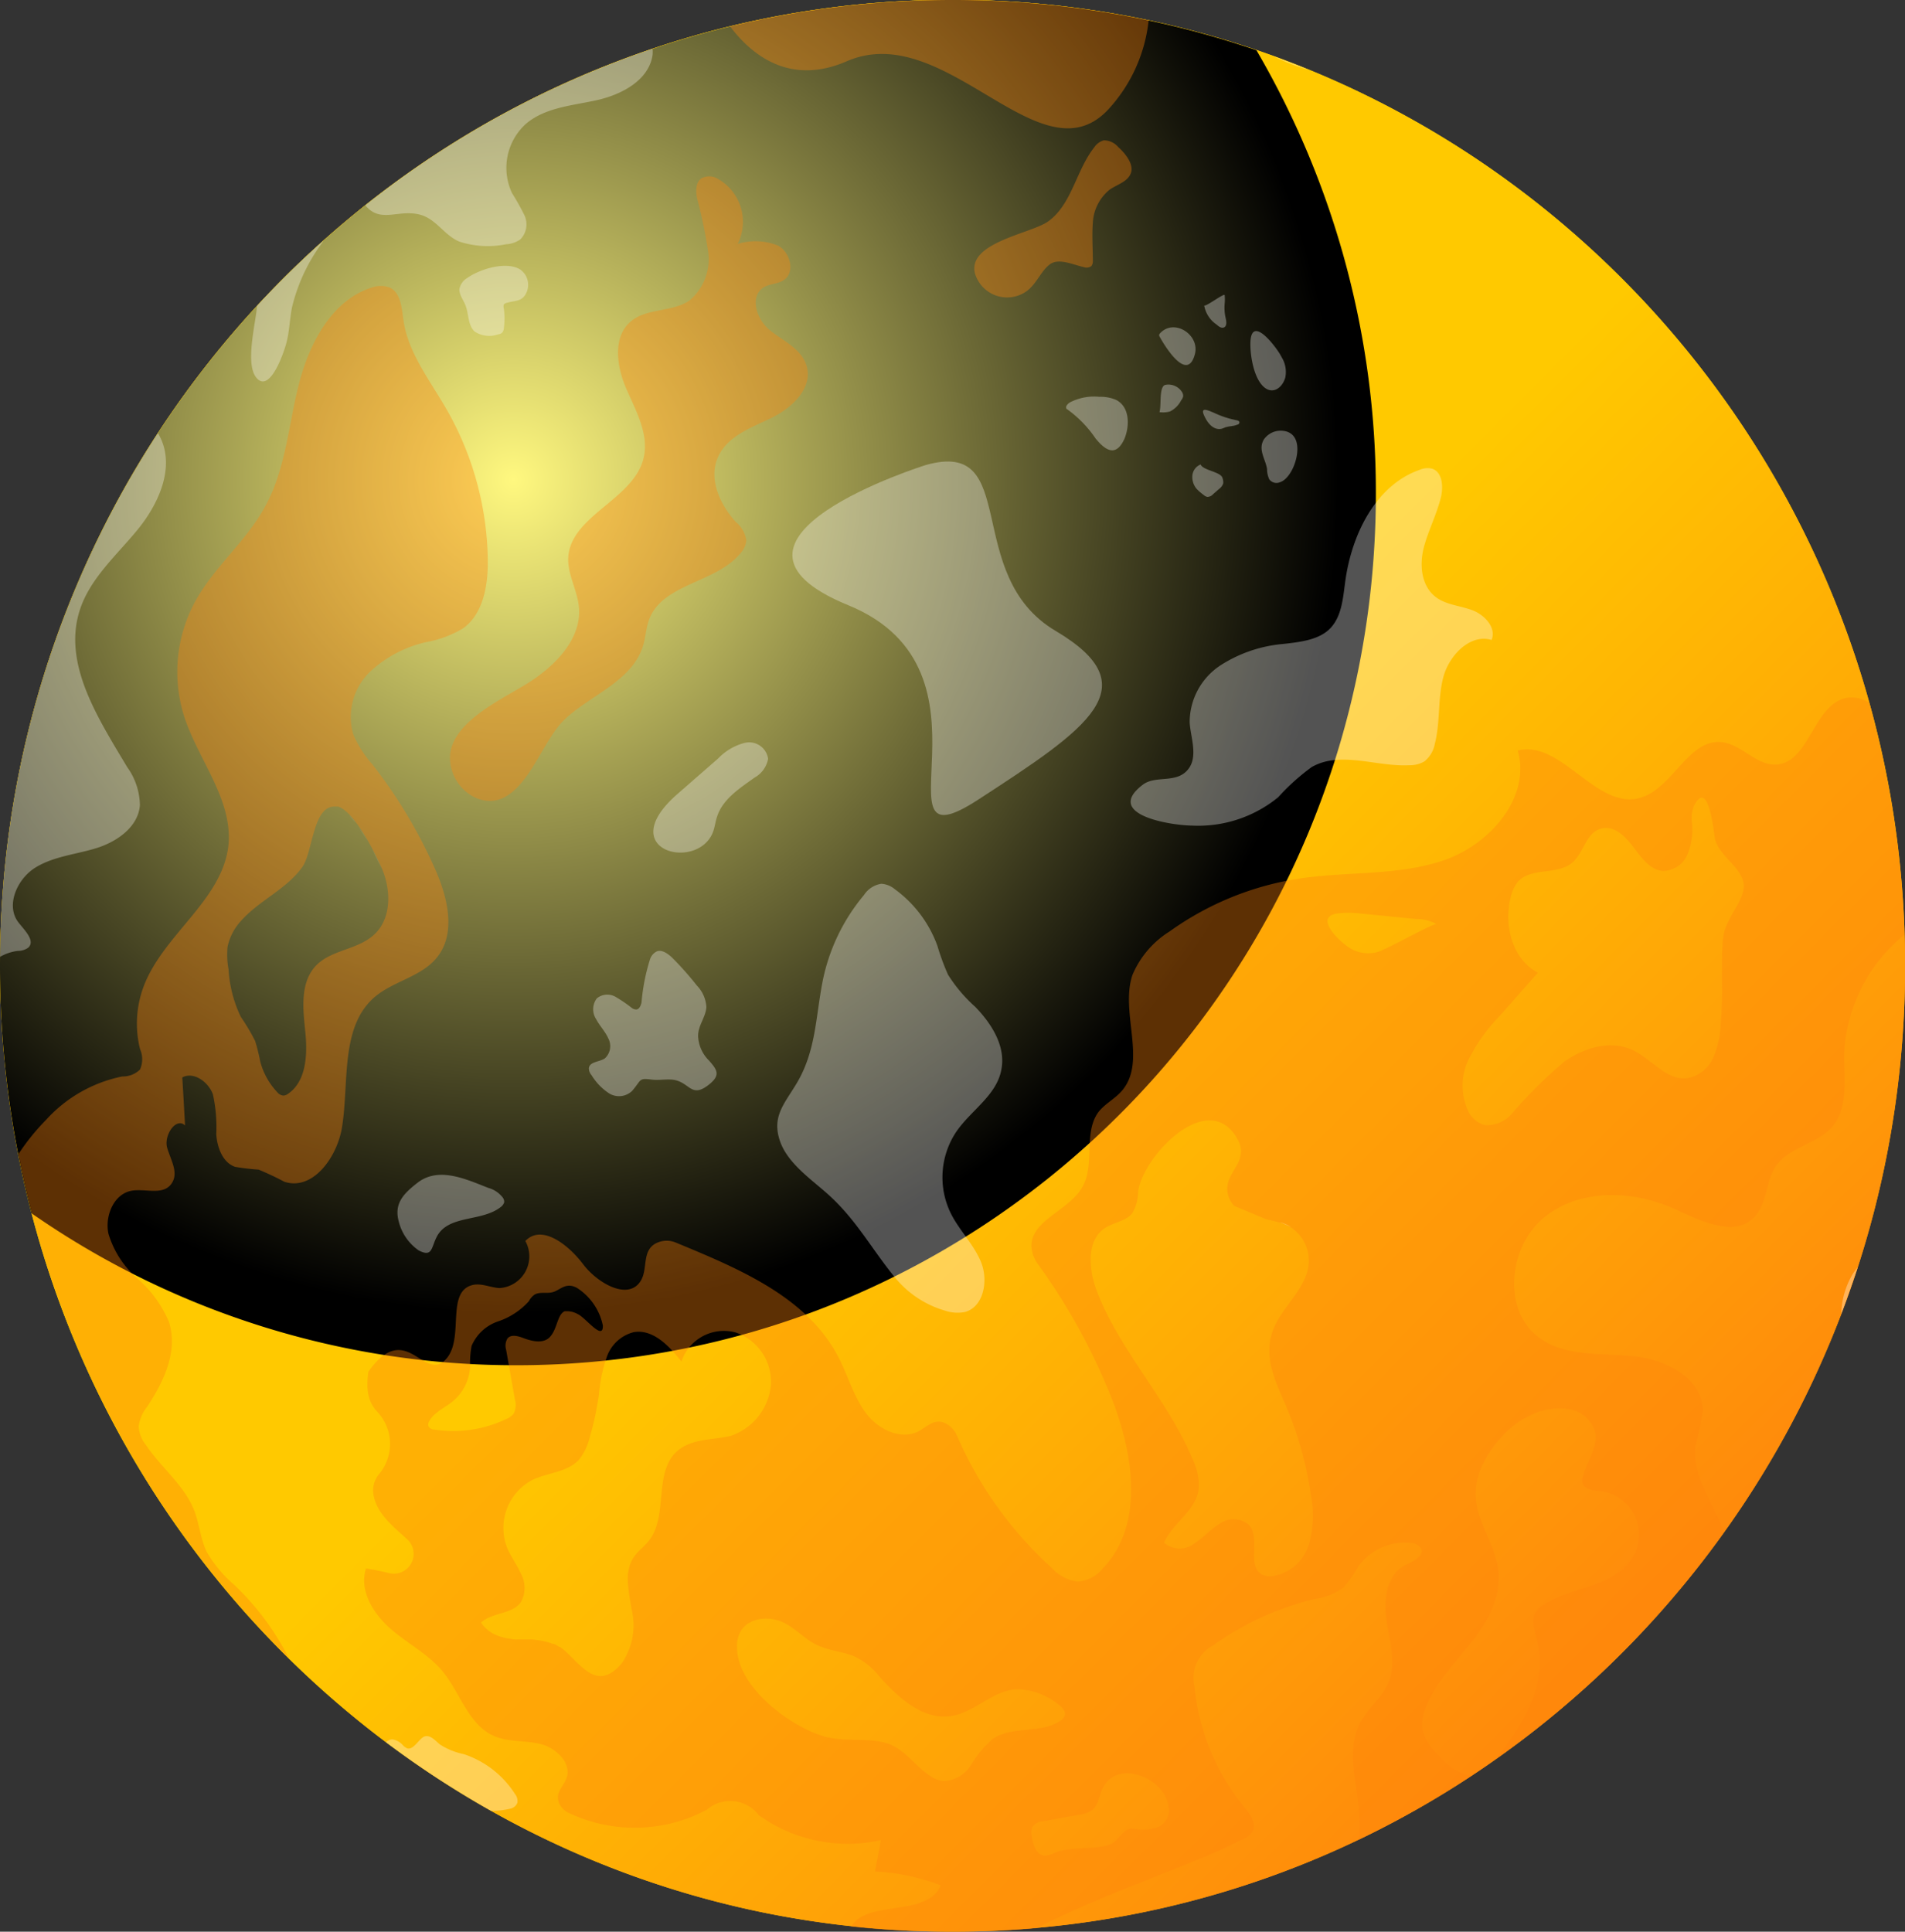 <svg xmlns="http://www.w3.org/2000/svg" xmlns:xlink="http://www.w3.org/1999/xlink" viewBox="0 0 170.36 172.72"><rect x="0" y="0" width="170.36" height="172.72" fill="#333333" stroke="none"/><defs><style>.cls-1{isolation:isolate;}.cls-2{fill:url(#linear-gradient);}.cls-3{mix-blend-mode:screen;fill:url(#radial-gradient);}.cls-4{opacity:0.44;}.cls-10,.cls-5{opacity:0.83;mix-blend-mode:multiply;}.cls-10,.cls-6{fill:#ff830c;}.cls-7,.cls-9{opacity:0.74;mix-blend-mode:overlay;}.cls-8,.cls-9{fill:#fff;}</style><linearGradient id="linear-gradient" x1="221.28" y1="279.56" x2="291.43" y2="349.72" gradientUnits="userSpaceOnUse"><stop offset="0" stop-color="#ffc900"/><stop offset="1" stop-color="#ff800d"/></linearGradient><radialGradient id="radial-gradient" cx="182.38" cy="219.67" r="73.81" gradientTransform="translate(0 14.65) scale(1 1.01)" gradientUnits="userSpaceOnUse"><stop offset="0" stop-color="#fff87f"/><stop offset="1"/></radialGradient></defs><title>sun</title><g class="cls-1"><g id="Capa_2" data-name="Capa 2"><g id="OBJECTS"><path class="cls-2" d="M306.84,279.94c0,47.7-38.14,86.36-85.18,86.36s-85.19-38.66-85.19-86.36c0-40.74,27.83-74.89,65.28-84a84.84,84.84,0,0,1,37.44-.54C277.83,203.61,306.84,238.34,306.84,279.94Z" transform="translate(-136.47 -193.59)"/><path class="cls-2" d="M306.84,279.94c0,47.7-38.14,86.36-85.18,86.36s-85.19-38.66-85.19-86.36c0-40.74,27.83-74.89,65.28-84a84.84,84.84,0,0,1,37.44-.54C277.83,203.61,306.84,238.34,306.84,279.94Z" transform="translate(-136.47 -193.59)"/><path class="cls-3" d="M259.51,237.73a78.34,78.34,0,0,0-10.68-39.65,83.57,83.57,0,0,0-9.64-2.66,84.84,84.84,0,0,0-37.44.54c-37.45,9.09-65.28,43.24-65.28,84a87.59,87.59,0,0,0,2.83,22.12,75.73,75.73,0,0,0,43.36,13.58C225.11,315.64,259.51,280.76,259.51,237.73Z" transform="translate(-136.47 -193.59)"/><g class="cls-4"><g class="cls-5"><path class="cls-6" d="M301.56,256c-2.92.6-3.27,5.79-6.24,5.95-1.79.1-3.12-1.83-4.89-2-3-.32-4.4,4.23-7.36,5-3.91,1-7-5.25-10.87-4.25,1.19,4.2-2.5,8.4-6.58,9.8s-8.52,1-12.78,1.62a26.84,26.84,0,0,0-11.77,4.75,8.46,8.46,0,0,0-3.33,3.9c-1.13,3.39,1.37,7.78-1,10.42-.6.66-1.42,1.08-2,1.78-1.43,1.85-.31,4.74-1.48,6.77-1.32,2.29-5.3,3.15-4.42,6a3.11,3.11,0,0,0,.48.92,54.88,54.88,0,0,1,6.45,11.67c2.06,5.07,3.1,11.57-.68,15.5a3.22,3.22,0,0,1-2.24,1.18,3.82,3.82,0,0,1-2.33-1.23A34.45,34.45,0,0,1,222.07,322a2.26,2.26,0,0,0-1-1.12c-1-.53-1.66.25-2.41.66-1.6.87-3.65-.13-4.75-1.6s-1.59-3.3-2.43-4.94c-2.79-5.46-9-8-14.6-10.32a2.11,2.11,0,0,0-1.58,0c-1.49.6-.86,2.3-1.51,3.4-1.09,1.85-3.88.26-5.17-1.45s-3.69-3.63-5.17-2.08a2.84,2.84,0,0,1-2.32,4.21c-.83-.05-1.65-.48-2.45-.26-2.33.64-.7,4.67-2.26,6.54-2,2.38-3.58-3.62-7,1.19-.29,1.95.14,2.89.8,3.6a4.2,4.2,0,0,1,.17,5.54,2.28,2.28,0,0,0-.55,1.61c.15,1.78,1.67,3,3,4.2l0,0a1.77,1.77,0,0,1-1.55,3.07c-.69-.17-1.39-.31-2.09-.42-.63,1.95.62,4,2.16,5.36s3.41,2.28,4.7,3.85c1.56,1.9,2.28,4.7,4.5,5.73,1.31.61,2.85.41,4.26.76s2.83,1.74,2.29,3.1c-.28.72-1,1.25-.65,2.17a1.79,1.79,0,0,0,.9.9,13.74,13.74,0,0,0,12.32-.3,3.21,3.21,0,0,1,4.66.5,13.63,13.63,0,0,0,10.91,2.22l-.53,2.81a18.82,18.82,0,0,1,5.87,1.23c-1.15,2.88-6.62,1.26-8,3.7a83.73,83.73,0,0,0,9,.48c2.54,0,5.06-.12,7.55-.34,1-.5,2-1,3-1.44,2.65-1.2,5.36-2.26,7.93-3.29s5.13-2,7.56-3.23a1.87,1.87,0,0,0,.85-.69c.38-.71-.2-1.53-.72-2.16a20,20,0,0,1-4.47-10.83,3.27,3.27,0,0,1,1.68-3.66,26,26,0,0,1,9.16-4.16,5.49,5.49,0,0,0,2.47-1,9.91,9.91,0,0,0,1.34-1.89,5.12,5.12,0,0,1,4.71-2.1,1.11,1.11,0,0,1,.9.49c.32.72-.75,1.17-1.44,1.52-1.65.83-1.92,3.1-1.64,4.94s.87,3.77.18,5.49c-.56,1.37-1.83,2.3-2.52,3.6-1.2,2.27-.42,5-.16,7.58a12.41,12.41,0,0,1,0,2.92,85,85,0,0,0,10.23-5.81c-1.23.1-2.46-.95-3.33-2a4.51,4.51,0,0,1-1.2-2,3.75,3.75,0,0,1,.3-2c.85-2.19,2.53-3.91,4-5.75s2.72-4,2.51-6.4-2.13-4.61-2.05-7.16,2.32-5.51,4.56-6.67c1.84-1,4.71-1.37,5.91.78,1.09,1.93-1.68,4.46-.74,5.42a1.87,1.87,0,0,0,1.22.38,4,4,0,0,1,3.2,2.08,4.09,4.09,0,0,1-.08,3.86c-1.54,2.65-5.32,2.6-7.91,4.21a2.25,2.25,0,0,0-.84.78c-.41.76,0,1.69.18,2.52,1,3.76-1.27,7.56-3.71,10.56a86.31,86.31,0,0,0,20.42-20.3c-.89-2.57-2.91-5-2.56-7.69a29.63,29.63,0,0,0,.66-3.05c.09-3-3.31-4.72-6.22-5s-6.13.07-8.47-1.7c-3.28-2.48-2.65-8.2.57-10.76s7.93-2.39,11.66-.68c2.33,1.06,5.35,2.56,7.1.68,1.11-1.19,1-3.13,1.86-4.48,1.18-1.78,3.79-2,5.15-3.66s1-4.22,1-6.45a14.6,14.6,0,0,1,5.37-10.62,87.57,87.57,0,0,0-3.15-20.76A2.81,2.81,0,0,0,301.56,256ZM175.35,321.42c-.24,0-.52-.13-.58-.37a.64.64,0,0,1,.09-.4c.45-.8,1.36-1.17,2.07-1.74a4.34,4.34,0,0,0,1.58-3.05,8.78,8.78,0,0,1,.13-1.92,3.94,3.94,0,0,1,2.37-2.2,6.47,6.47,0,0,0,2.76-1.81,1.62,1.62,0,0,1,.53-.6c.55-.29,1.2,0,1.81-.28s1.07-.78,1.95-.31a5.25,5.25,0,0,1,2.32,3.36c.06,1.45-1.54-.69-2.22-1a2,2,0,0,0-.89-.27l-.16,0-.14,0a.73.73,0,0,0-.23.16c-.45.46-.51,1.53-1.1,2.15s-1.6.38-2.39.08c-.47-.18-1.08-.34-1.4.05a1.26,1.26,0,0,0-.12,1l.78,4.42a1.73,1.73,0,0,1-.11,1.31,1.57,1.57,0,0,1-.64.46A11,11,0,0,1,175.35,321.42ZM197,323.36c-2.11,1.92-.74,5.8-2.51,8-.42.53-1,.93-1.37,1.5-.86,1.31-.42,3-.17,4.6a6,6,0,0,1-.88,4.85c-2.28,2.7-3.76-.09-5.35-1.34l-.16-.12-.05,0-.24-.14-.12-.07-.16-.07-.09,0-.37-.13-.44-.11c-.31-.07-.64-.11-1-.15l-.41,0h-.06l-.4,0-.37,0-.36,0h0l-.34-.05-.32-.05h0l-.21-.05-.25-.06-.37-.12-.19-.09-.13-.05h0l-.13-.06-.16-.1-.19-.13-.17-.14-.17-.15a3.38,3.38,0,0,1-.37-.46c1-.93,2.76-.72,3.56-1.82a2.64,2.64,0,0,0,0-2.56c-.36-.82-.92-1.54-1.25-2.36a4.86,4.86,0,0,1,2.25-6c1.39-.68,3.17-.69,4.21-1.84a5,5,0,0,0,.93-1.93,27.92,27.92,0,0,0,.84-3.86,13.65,13.65,0,0,1,.7-3.37,3.45,3.45,0,0,1,2.42-2.23c1.72-.29,3.17,1.24,4.26,2.63a4,4,0,0,1,4.85-2.6,4.66,4.66,0,0,1,3.15,4.71,5.33,5.33,0,0,1-3.58,4.53C200.26,322.36,198.31,322.19,197,323.36Zm26.33,28a3.07,3.07,0,0,1-2.45,1.49,2.67,2.67,0,0,1-1.2-.45c-1.46-.94-2.37-2.57-4.11-3s-3.62-.05-5.39-.55c-3.06-.87-8.13-4.6-7.79-8.38.17-1.78,1.86-2.44,3.47-2.05,1.24.3,2.15,1.35,3.2,2,1.24.75,2.44.75,3.75,1.24a6.41,6.41,0,0,1,2.37,1.91c1.69,1.87,3.86,3.83,6.33,3.46,2.07-.31,3.68-2.22,5.77-2.4a5.93,5.93,0,0,1,3.83,1.36c.33.23.69.59.58,1a.93.93,0,0,1-.42.48c-1.77,1.17-4.33.39-6.05,1.63A9.51,9.51,0,0,0,223.36,351.32Zm16.11,5.76c-1.91.32-1.68-.74-3.12,1a1.73,1.73,0,0,1-.95.5c-1.52.37-3.17.06-4.62.65a2,2,0,0,1-.81.24c-.8,0-1.12-1-1.21-1.85a1.34,1.34,0,0,1,.06-.72,1.26,1.26,0,0,1,1-.51l3.19-.58a2.5,2.5,0,0,0,1.2-.45c.57-.49.59-1.36.94-2,1.36-2.57,5.54-.78,5.84,1.68A1.62,1.62,0,0,1,239.47,357.08Zm14.05-25.36a4,4,0,0,1-3.34,2.77,1.71,1.71,0,0,1-.84-.17c-1.37-.76-.11-3.19-1.12-4.4a2.12,2.12,0,0,0-2.66-.12c-.83.5-1.47,1.29-2.3,1.79a2.13,2.13,0,0,1-2.66-.1c.74-1.73,2.74-2.79,3.07-4.64a5.07,5.07,0,0,0-.52-2.82c-2.21-5.33-6.46-9.61-8.55-15-.74-1.94-1-4.58.75-5.7.79-.5,1.87-.59,2.43-1.34a3.93,3.93,0,0,0,.5-1.9c.43-3.17,6.25-9.28,8.86-4.74,1.22,2.11-1.23,3-.85,4.89a2.18,2.18,0,0,0,.58,1.13s0,0,2.85,1.19l.35.08.85.21a4.18,4.18,0,0,1,1,.43,3.55,3.55,0,0,1,1.62,3.14c-.12,2.45-2.66,4.09-3.33,6.46s.52,4.52,1.41,6.66a31.5,31.5,0,0,1,2.09,7.57A9.66,9.66,0,0,1,253.52,331.72Zm6.57-53.19a3.13,3.13,0,0,1-2.7-.11c-.79-.38-3.53-2.83-1.34-3.19a8.29,8.29,0,0,1,2.11,0l5,.49h.14a3.69,3.69,0,0,1,1.67.46C264.75,276.08,260.66,278.36,260.09,278.53Zm30.48-1c-.09,1.26-.08,2.52-.08,3.79a37,37,0,0,1-.11,3.79,8.24,8.24,0,0,1-.7,3.07A3.12,3.12,0,0,1,287.3,290c-1.84.18-3.15-1.73-4.82-2.52-2-.92-4.31-.22-6.07,1a41.32,41.32,0,0,0-4.62,4.55,3,3,0,0,1-2.48,1.17A2.31,2.31,0,0,1,267.8,293a5.35,5.35,0,0,1,0-4.67,15.59,15.59,0,0,1,2.79-3.91l3.41-3.86c-2.29-1.18-3.08-4.27-2.42-6.79a3.31,3.31,0,0,1,.64-1.35c1.18-1.3,3.52-.56,4.86-1.7,1-.84,1.2-2.56,2.43-3s2.25.6,3,1.57,1.52,2.12,2.72,2.17a2.41,2.41,0,0,0,2.16-1.5,5.9,5.9,0,0,0,.39-2.77,2.92,2.92,0,0,1,.17-1.53c1.36-2.65,1.79,2.59,1.9,3,.41,1.5,2.35,2.46,2.55,3.94S290.71,275.66,290.57,277.5Z" transform="translate(-136.47 -193.59)"/></g><g class="cls-7"><path class="cls-8" d="M301.13,311.09c.52-1.39,1-2.79,1.48-4.2a5.52,5.52,0,0,0-.46.62A7.32,7.32,0,0,0,301.13,311.09Z" transform="translate(-136.47 -193.59)"/></g><g class="cls-7"><path class="cls-8" d="M221.25,280.74a20.93,20.93,0,0,1-.95-2.58,10.82,10.82,0,0,0-3.79-5.05,2.13,2.13,0,0,0-1.21-.5,2.24,2.24,0,0,0-1.56,1,17.24,17.24,0,0,0-3.72,7.8h0c-.62,3.22-.59,6.17-2.31,9.05-1.11,1.86-2.29,3-1.44,5.29.71,1.88,2.72,3.27,4.15,4.54,2.61,2.3,4,5,6.14,7.59a9,9,0,0,0,4.43,2.9,3.44,3.44,0,0,0,1.77.12c1.68-.45,2.11-2.8,1.45-4.44s-2-2.89-2.76-4.48a7.33,7.33,0,0,1,.56-7.23c1.31-1.89,3.57-3.22,4-5.48.44-2.09-.85-4.14-2.33-5.66A13.45,13.45,0,0,1,221.25,280.74Z" transform="translate(-136.47 -193.59)"/></g><g class="cls-5"><path class="cls-6" d="M154.94,332.32c-.53-1.13-.64-2.42-1.07-3.59-.87-2.31-3-3.91-4.35-5.94a2.89,2.89,0,0,1-.65-1.65,3.49,3.49,0,0,1,.75-1.76c1.5-2.26,2.81-5,1.95-7.62a10.67,10.67,0,0,0-2.81-3.85,8.58,8.58,0,0,1-2.59-4c-.34-1.57.45-3.51,2-3.84,1.22-.25,2.78.42,3.57-.56s0-2.18-.32-3.29.79-2.77,1.6-2c-.08-1.43-.16-2.86-.25-4.29,1-.56,2.34.39,2.74,1.51a13.61,13.61,0,0,1,.3,3.56c.08,1.19.57,2.53,1.68,2.92a21,21,0,0,0,2.11.25,25.11,25.11,0,0,1,2.29,1.08c2.55.85,4.75-2.2,5.17-4.9.64-4-.18-8.92,2.89-11.59,1.69-1.46,4.21-1.82,5.61-3.58,1.75-2.19.92-5.45-.23-8a44.26,44.26,0,0,0-5.58-9.27,9.92,9.92,0,0,1-1.69-2.66,5.63,5.63,0,0,1,1.41-5.51A10.85,10.85,0,0,1,174.6,251a9.75,9.75,0,0,0,3.3-1.24c1.82-1.33,2.23-3.9,2.19-6.18a27.83,27.83,0,0,0-3.73-13.47c-1.47-2.54-3.4-5-3.81-7.88-.16-1.1-.23-2.47-1.23-2.93a2.32,2.32,0,0,0-1.6,0c-3.58,1.12-5.59,5-6.52,8.63s-1.18,7.59-3,10.91c-1.68,3.13-4.59,5.43-6.29,8.56a13.19,13.19,0,0,0-1,10.15c1.23,3.91,4.33,7.41,4,11.5-.46,5-5.88,8.08-7.62,12.81a9.45,9.45,0,0,0-.3,5.52,2.26,2.26,0,0,1,0,1.84,2.2,2.2,0,0,1-1.59.62,12.55,12.55,0,0,0-6.81,3.88,19.81,19.81,0,0,0-2.47,3.06,86.56,86.56,0,0,0,24.19,45.09,24.08,24.08,0,0,0-4.88-6.56A11.56,11.56,0,0,1,154.94,332.32Zm1.88-54.07a4.94,4.94,0,0,1,1.22-2.34c1.63-1.83,4.07-2.82,5.48-4.82.91-1.29.93-5.29,2.78-5.38a.74.74,0,0,1,.21,0l.11,0,.1,0a1.86,1.86,0,0,1,.44.23,1.09,1.09,0,0,1,.17.13l.18.15.09.09.09.08a7,7,0,0,1,.58.69h0l.23.31c.3.43.59.89.86,1.35l.17.31.21.38c.38.72.69,1.38.86,1.76.84,1.93.9,4.43-.59,5.89s-3.93,1.39-5.32,2.89-1.13,3.82-.92,5.85.11,4.47-1.57,5.59a.77.77,0,0,1-.38.14.78.78,0,0,1-.56-.31,6.33,6.33,0,0,1-1.52-2.75,16.49,16.49,0,0,0-.46-1.84A19.36,19.36,0,0,0,158,284.5a11.31,11.31,0,0,1-1.09-4.23A7.21,7.21,0,0,1,156.82,278.25Z" transform="translate(-136.47 -193.59)"/></g><g class="cls-7"><path class="cls-8" d="M139,278.32c.65-.61-.32-1.54-.87-2.24-1.19-1.52-.13-3.91,1.51-4.92s3.63-1.17,5.46-1.74,3.73-1.89,3.88-3.83a5.94,5.94,0,0,0-1.13-3.4c-2.58-4.33-5.78-9.2-4.26-14,.9-2.85,3.27-4.91,5.16-7.21s3.36-5.52,2.08-8.22c-.07-.15-.15-.3-.23-.44a86.74,86.74,0,0,0-14.12,46.82,4.21,4.21,0,0,1,1.59-.53A1.55,1.55,0,0,0,139,278.32Z" transform="translate(-136.47 -193.59)"/></g><g class="cls-7"><path class="cls-8" d="M182.74,354.78a1,1,0,0,0-.22-.79,8.66,8.66,0,0,0-4.58-3.56,6.19,6.19,0,0,1-2.14-.87c-.4-.33-.81-.84-1.32-.72s-1,1.27-1.61,1.07a1.2,1.2,0,0,1-.4-.31,1.58,1.58,0,0,0-.86-.48.76.76,0,0,0-.62.25,84.87,84.87,0,0,0,9.41,6.14,7.3,7.3,0,0,0,1.69-.2A.86.86,0,0,0,182.74,354.78Z" transform="translate(-136.47 -193.59)"/></g><g class="cls-7"><path class="cls-8" d="M180.13,299.8c-2-.78-4.43-1.93-6.33-.45-1.22.95-2.1,1.83-1.68,3.42a4.45,4.45,0,0,0,1.79,2.62c1.22.64,1.12-.22,1.59-1.16,1-2.06,4-1.35,5.74-2.71a.82.82,0,0,0,.32-.44.65.65,0,0,0-.12-.4A2.46,2.46,0,0,0,180.13,299.8Z" transform="translate(-136.47 -193.59)"/></g><g class="cls-7"><path class="cls-8" d="M198.9,286.21c0-.95.68-1.66.74-2.57a3,3,0,0,0-.85-1.93,28.13,28.13,0,0,0-2.17-2.45c-.4-.4-1-.82-1.46-.58a1.22,1.22,0,0,0-.55.65,17.88,17.88,0,0,0-.77,3.89c-.06.27-.18.59-.45.63a.68.68,0,0,1-.42-.14,12.52,12.52,0,0,0-1.47-1,1.47,1.47,0,0,0-1.66.15,1.62,1.62,0,0,0-.05,1.87c.31.59.8,1.08,1.07,1.69a1.48,1.48,0,0,1-.32,1.82c-.5.31-1.37.28-1.41.88a.93.93,0,0,0,.24.6,5.1,5.1,0,0,0,1.57,1.63,1.69,1.69,0,0,0,2.07-.23h0c.85-1,.56-1.15,1.75-1,.66.09,1.48-.1,2.11.05,1.28.3,1.46,1.55,2.89.48,1.2-.9.87-1.38.1-2.25A3.25,3.25,0,0,1,198.9,286.21Z" transform="translate(-136.47 -193.59)"/></g><g class="cls-7"><path class="cls-8" d="M250.92,302.86l1,.43A4.18,4.18,0,0,0,250.92,302.86Z" transform="translate(-136.47 -193.59)"/></g><g class="cls-7"><path class="cls-8" d="M174.05,212.79c1.44.39,2.14,1.83,3.49,2.4a8.23,8.23,0,0,0,4.18.24A2.47,2.47,0,0,0,183,215a1.93,1.93,0,0,0,.38-2.14,21.06,21.06,0,0,0-1.12-2,5.31,5.31,0,0,1,1.19-6.15c1.72-1.51,4.17-1.67,6.38-2.16s4.67-1.77,5-4.05a3.37,3.37,0,0,0,0-.55,84.73,84.73,0,0,0-25.69,14C170.51,213.61,172.1,212.26,174.05,212.79Z" transform="translate(-136.47 -193.59)"/></g><g class="cls-5"><path class="cls-6" d="M208.59,226.26c-.46-1.46-2-2.15-3.22-3.1s-1.91-3-.64-3.86c.57-.36,1.32-.3,1.87-.69,1-.71.53-2.47-.55-3.06a5.43,5.43,0,0,0-3.61-.15,4.41,4.41,0,0,0-1.74-5.8,1.47,1.47,0,0,0-1.51-.06c-.51.36-.5,1.13-.39,1.75a44.35,44.35,0,0,1,1,4.8,4.83,4.83,0,0,1-1.66,4.36c-1.56,1.08-3.84.66-5.28,1.9-1.63,1.4-1.23,4.05-.38,6s2.05,4.07,1.55,6.18c-.89,3.79-6.68,5.17-6.75,9.07,0,1.43.79,2.75.95,4.17.33,2.88-2.07,5.32-4.49,6.86s-7.48,3.73-7,7.19c.31,2.46,2.92,4.18,4.94,3,2.18-1.22,3.36-4.81,5-6.61,2.17-2.31,6.27-3.58,7.28-6.83.25-.77.27-1.61.55-2.37,1.2-3.28,6.05-3.28,8.22-6a1.83,1.83,0,0,0,.48-1.11,2.56,2.56,0,0,0-.93-1.63c-1.42-1.55-2.46-3.83-1.62-5.77s3-2.66,4.85-3.57S209.21,228.23,208.59,226.26Z" transform="translate(-136.47 -193.59)"/></g><g class="cls-7"><path class="cls-8" d="M251.2,251.17a12.33,12.33,0,0,0-5.6,1.92,6.09,6.09,0,0,0-2.74,5.09c.06,1.19.71,2.87,0,4-1,1.59-3,.65-4.2,1.58-3.51,2.68,2.51,3.63,4.43,3.65a11.3,11.3,0,0,0,7.69-2.54,19.45,19.45,0,0,1,3-2.7c2.59-1.47,5.78,0,8.74-.16a2.56,2.56,0,0,0,1.33-.34,2.62,2.62,0,0,0,.93-1.56c.51-2,.25-4.08.77-6s2.39-3.88,4.31-3.3c.45-1.11-.64-2.26-1.75-2.67s-2.38-.47-3.3-1.21c-1.25-1-1.42-2.87-1-4.43s1.18-3,1.54-4.54c.21-1,.06-2.24-.87-2.48a1.77,1.77,0,0,0-1.06.12c-3.95,1.39-6.09,5.82-6.65,10-.2,1.47-.31,3.08-1.32,4.15S252.71,251,251.2,251.17Z" transform="translate(-136.47 -193.59)"/></g><g class="cls-7"><path class="cls-8" d="M203.12,260a5,5,0,0,0-2.43,1.41L197,264.63h0c-5.67,5,1.76,6.89,3.2,3.43.19-.45.24-1,.39-1.43.49-1.57,2-2.54,3.34-3.5a2.44,2.44,0,0,0,1.23-1.69A1.71,1.71,0,0,0,203.12,260Z" transform="translate(-136.47 -193.59)"/></g><g class="cls-7"><path class="cls-8" d="M253.5,199.83c-1.07-.44-2.15-.85-3.24-1.25l.61.29A16.93,16.93,0,0,0,253.5,199.83Z" transform="translate(-136.47 -193.59)"/></g><g class="cls-7"><path class="cls-8" d="M245.93,231.85c.38-.18.83-.12,1.21-.3.09,0,.18-.11.17-.21s-.14-.15-.24-.17l-.44-.1a8.18,8.18,0,0,1-1.44-.5c-.82-.36-1.51-.68-.91.43C244.62,231.65,245.22,232.18,245.93,231.85Z" transform="translate(-136.47 -193.59)"/></g><g class="cls-7"><path class="cls-8" d="M249.62,228.29c.76.54,1.54-.07,1.79-.94a2.49,2.49,0,0,0-.28-1.74l-.21-.38c-.67-1.07-2.62-3.45-2.63-.89C248.28,225.47,248.62,227.58,249.62,228.29Z" transform="translate(-136.47 -193.59)"/></g><g class="cls-7"><path class="cls-8" d="M236.29,229.35a3.48,3.48,0,0,0-1.5-.28,4.72,4.72,0,0,0-2.6.48.87.87,0,0,0-.36.35.37.37,0,0,0,0,.23,10.32,10.32,0,0,1,2.61,2.66c.93,1.14,1.84,1.65,2.58.05C237.49,231.72,237.54,230,236.29,229.35Z" transform="translate(-136.47 -193.59)"/></g><g class="cls-7"><path class="cls-8" d="M240.2,223.74c.47.85,2.46,4.09,3.13,1.5.44-1.71-1.84-3.21-3.11-1.86a.42.42,0,0,0-.09.14.36.36,0,0,0,.07.22Z" transform="translate(-136.47 -193.59)"/></g><g class="cls-7"><path class="cls-8" d="M249.49,232.89c-.54.92.16,1.75.29,2.65a2.13,2.13,0,0,0,.2.91.8.8,0,0,0,.78.31,1.41,1.41,0,0,0,.75-.44c1-1,1.71-4-.31-4.21A1.83,1.83,0,0,0,249.49,232.89Z" transform="translate(-136.47 -193.59)"/></g><g class="cls-7"><path class="cls-8" d="M243.48,237.3a4.22,4.22,0,0,0,.64.55.62.62,0,0,0,.33.17.7.7,0,0,0,.5-.24l.55-.48a1,1,0,0,0,.36-.49,1.16,1.16,0,0,0-.08-.52c-.19-.52-1.76-.66-1.94-1.17a1.17,1.17,0,0,0-.74,1A1.64,1.64,0,0,0,243.48,237.3Z" transform="translate(-136.47 -193.59)"/></g><g class="cls-7"><path class="cls-8" d="M240.7,228c-.61.11-.35,1.85-.54,2.44a2.28,2.28,0,0,0,.94-.06,2.25,2.25,0,0,0,1-1,.87.87,0,0,0,.18-.36.71.71,0,0,0-.07-.32A1.44,1.44,0,0,0,240.7,228Z" transform="translate(-136.47 -193.59)"/></g><g class="cls-7"><path class="cls-8" d="M245.28,222.62c.19.18.45.36.68.23s.19-.52.12-.81a4.12,4.12,0,0,1-.09-1.31,3.7,3.7,0,0,0,0-.74c0-.25-1.61,1-1.83.92A2.59,2.59,0,0,0,245.28,222.62Z" transform="translate(-136.47 -193.59)"/></g><g class="cls-5"><path class="cls-6" d="M236.47,206.74a1.67,1.67,0,0,0-1.29-.6,1.49,1.49,0,0,0-.85.62c-1.63,2.05-2,5.11-4.13,6.63-1.52,1.09-7.19,1.87-6.55,4.62a3,3,0,0,0,4.65,1.6c.87-.64,1.28-1.83,2.08-2.4s2.1.07,3,.26a.72.72,0,0,0,.69-.09.71.71,0,0,0,.13-.46c0-1.14-.09-2.28,0-3.42a4.08,4.08,0,0,1,1.5-2.95c.67-.47,1.62-.7,1.9-1.48S237.15,207.35,236.47,206.74Z" transform="translate(-136.47 -193.59)"/></g><g class="cls-7"><path class="cls-8" d="M169.75,269.5l.86,1.76C170.44,270.88,170.13,270.22,169.75,269.5Z" transform="translate(-136.47 -193.59)"/></g><g class="cls-7"><path class="cls-8" d="M168.51,267.46l.86,1.35C169.1,268.35,168.81,267.89,168.51,267.46Z" transform="translate(-136.47 -193.59)"/></g><g class="cls-7"><path class="cls-8" d="M167.69,266.46l.58.69A7,7,0,0,0,167.69,266.46Z" transform="translate(-136.47 -193.59)"/></g><g class="cls-7"><path class="cls-8" d="M159.41,227.38c1.2,1.4,2.46-2.27,2.7-3.24s.27-2,.47-3.06a15.94,15.94,0,0,1,2.59-5.63q.11-.15.21-.33-3.1,2.77-5.93,5.83V221C159.34,222.48,158.36,226.16,159.41,227.38Z" transform="translate(-136.47 -193.59)"/></g><g class="cls-7"><path class="cls-8" d="M181,223.49a.63.63,0,0,0,.38-.16.7.7,0,0,0,.15-.4,6.75,6.75,0,0,0,0-1.74.55.55,0,0,1,0-.38.45.45,0,0,1,.22-.13h0c.79-.25,1.45-.07,1.83-1a1.67,1.67,0,0,0-.6-2c-1.29-.78-3.65,0-4.75.78a1.47,1.47,0,0,0-.68,1c0,.49.32.9.51,1.34.35.8.22,1.84.85,2.43A2.37,2.37,0,0,0,181,223.49Z" transform="translate(-136.47 -193.59)"/></g><path class="cls-9" d="M219.26,235.17s-21.33,6.65-6.94,12.53,1.76,23.8,11.61,17.4S239.32,255,230.87,250,227.84,232.74,219.26,235.17Z" transform="translate(-136.47 -193.59)"/><path class="cls-10" d="M239.19,195.42a13.94,13.94,0,0,1-3.65,8c-6.06,6.39-14.52-8.19-23.35-4.35-5,2.17-8.42-.45-10.44-3.13a84.84,84.84,0,0,1,37.44-.54Z" transform="translate(-136.47 -193.59)"/></g></g></g></g></svg>